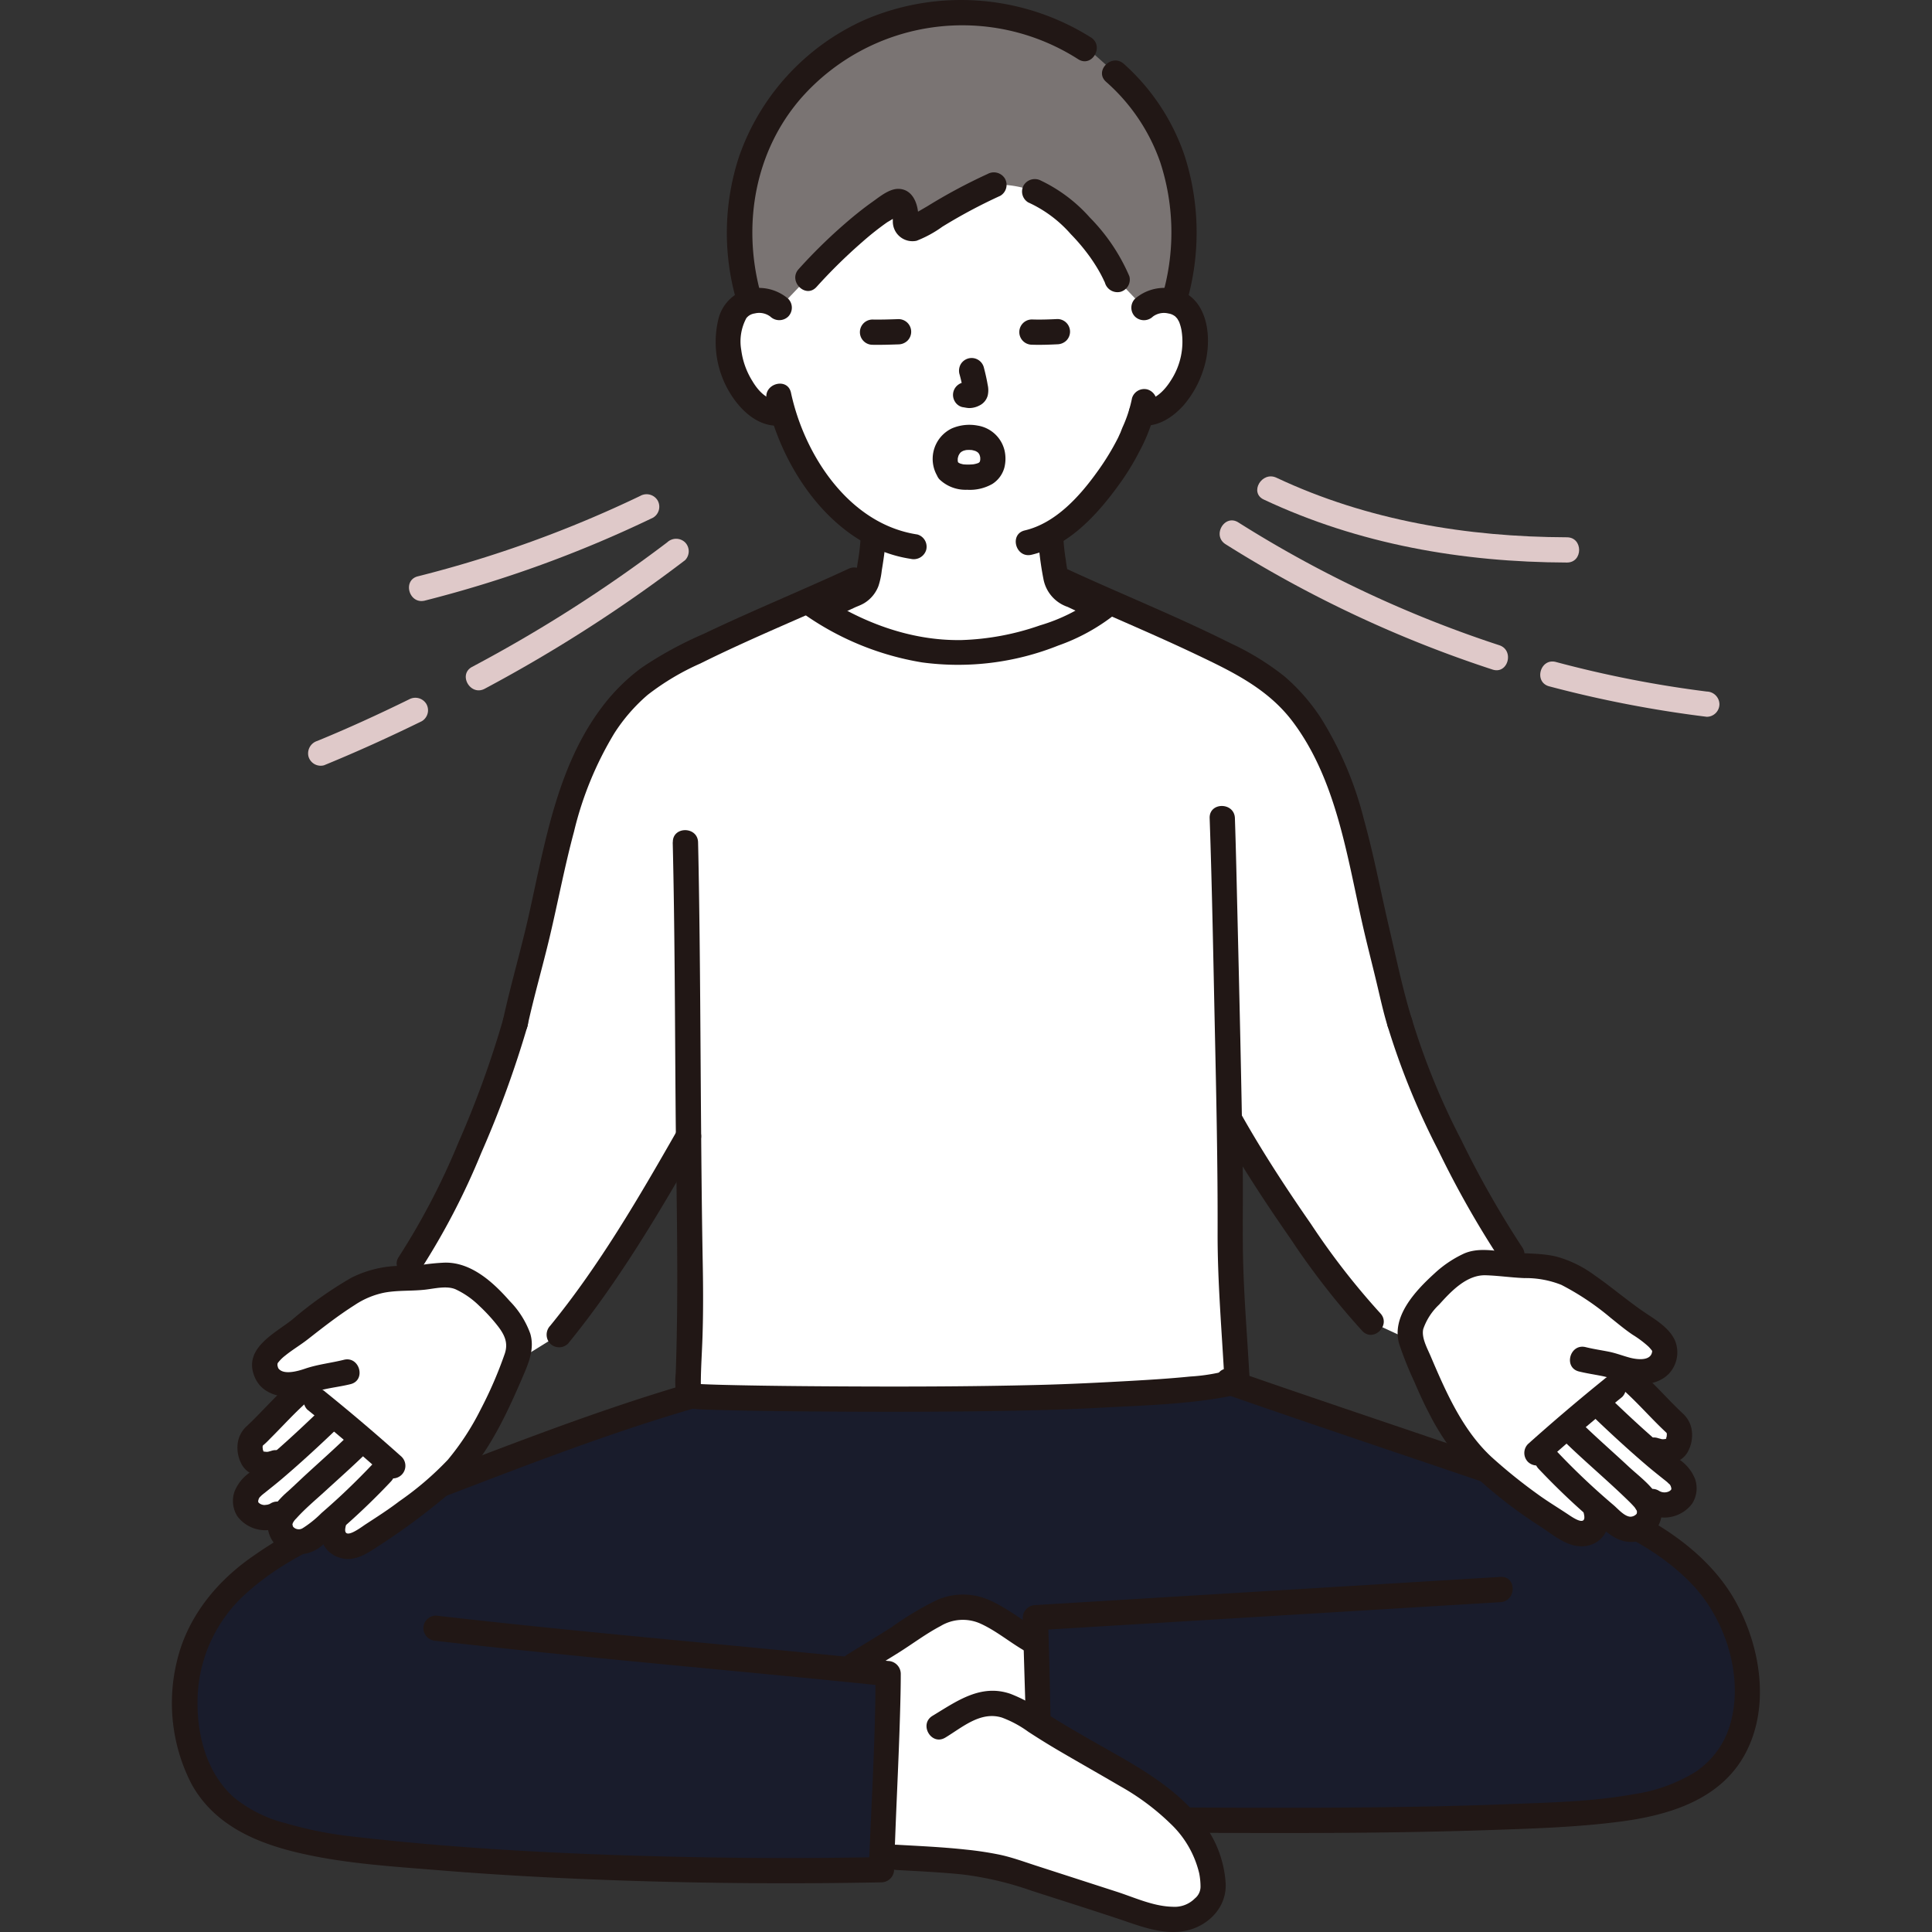 <!DOCTYPE svg PUBLIC "-//W3C//DTD SVG 1.1//EN" "http://www.w3.org/Graphics/SVG/1.1/DTD/svg11.dtd">
<!-- Uploaded to: SVG Repo, www.svgrepo.com, Transformed by: SVG Repo Mixer Tools -->
<svg width="800px" height="800px" viewBox="-27.25 0 306.081 306.081" xmlns="http://www.w3.org/2000/svg" fill="#000000">
<rect x="-27.25" y="0" width="306.081" height="306.081" fill="#333333" stroke="none"/>
<g id="SVGRepo_bgCarrier" stroke-width="0"/>
<g id="SVGRepo_tracerCarrier" stroke-linecap="round" stroke-linejoin="round"/>
<g id="SVGRepo_iconCarrier">
<defs>
<style>.a{fill:#ffffff;}.b{fill:#7a7473;}.c{fill:#211715;}.d{fill:#191c2c;}.e{fill:#dfc9c9;}</style>
</defs>
<path class="a" d="M153.979,48.744a4.717,4.717,0,0,1,3.3-1.144,4.26,4.26,0,0,1,3.8,2.007c1.288,2.133,1.234,6.058.365,8.491a12.351,12.351,0,0,1-3.99,6,4.98,4.98,0,0,1-3.85,1.307c-.48,1.536-1.173,2.951-1.391,3.612-.97,2.635-6.272,11.781-13.02,15.546a38.729,38.729,0,0,0,.566,5.157c.335,1.91.23,3.618,2.886,4.576.175.064,7.707,3.647,7.976,3.758,0,0-.488,20.21-26.044,20.21s-26-19.8-26-19.8c.511-.174,8.911-4.1,9.086-4.167,2.656-.958,2.551-2.666,2.886-4.576a34.952,34.952,0,0,0,.572-5.257,27.315,27.315,0,0,1-7.738-6.657A34.673,34.673,0,0,1,96.8,65.371a5.138,5.138,0,0,1-4.009-1.034A13.015,13.015,0,0,1,88.745,58.1c-.866-2.43-.921-6.357.37-8.488a4.259,4.259,0,0,1,3.8-2.009,4.692,4.692,0,0,1,3.293,1.148S86.35,18.713,125.239,18.713C161.017,18.713,153.979,48.744,153.979,48.744Z"/>
<path class="b" d="M119.482,2.41a33.555,33.555,0,0,0-15.168,6.157A34.427,34.427,0,0,0,89.885,35.582,38.071,38.071,0,0,0,91.549,47.8a5.833,5.833,0,0,1,1.364-.2,4.692,4.692,0,0,1,3.293,1.148l4.488-4.7c3.5-3.9,9.673-9.774,14.006-12.047.508-.266,1.161.094,1.367.943a5.573,5.573,0,0,1,.133,2.033,1.059,1.059,0,0,0,1.509,1.137c3.093-1.719,8.6-5.177,12.513-6.824l.05-.021a15.881,15.881,0,0,1,6.389,1.074,14.787,14.787,0,0,1,4.694,3.016c3.518,3.027,6.891,7.18,8.385,10.938l4.239,4.448a4.717,4.717,0,0,1,3.3-1.144,5.766,5.766,0,0,1,1.45.221,37.747,37.747,0,0,0,1.623-12.239c-.5-11.589-5.32-19.007-10.965-24.046l-3.124-2.789-1.688-1.09a34.685,34.685,0,0,0-19.456-5.649A38.929,38.929,0,0,0,119.482,2.41Z"/>
<path class="c" d="M97.62,47.333A7.133,7.133,0,0,0,90.138,46.2a6.474,6.474,0,0,0-3.6,4.465,15.494,15.494,0,0,0,2.508,12.574C90.8,65.684,93.458,67.8,96.658,67.4a2.063,2.063,0,0,0,2-2,2.012,2.012,0,0,0-2-2c-2.168.273-3.682-1.3-4.718-3.042a12.216,12.216,0,0,1-1.754-4.9,7.813,7.813,0,0,1,.856-5.148c-.292.427-.032.054.063-.039.077-.079.158-.154.241-.226-.15.111-.165.124-.045.042a2.076,2.076,0,0,1,1.03-.43,2.932,2.932,0,0,1,2.461.5,2.053,2.053,0,0,0,2.828,0,2.016,2.016,0,0,0,0-2.828Z"/>
<path class="c" d="M155.394,50.158a2.95,2.95,0,0,1,2.462-.494,2.139,2.139,0,0,1,.953.376c.406.241-.125-.153.159.124.112.108.212.227.321.338-.345-.35-.044-.068.028.067.039.072.244.433.228.4a7.385,7.385,0,0,1,.388,1.362,11.224,11.224,0,0,1-1.669,7.916c-1,1.611-2.653,3.361-4.668,3.163a2.014,2.014,0,0,0-2,2,2.044,2.044,0,0,0,2,2c2.62.258,5.013-1.337,6.686-3.225a16.07,16.07,0,0,0,3.158-5.766c1.217-3.744,1.078-9.481-2.612-11.831a7.129,7.129,0,0,0-8.263.744,2.016,2.016,0,0,0,0,2.828,2.042,2.042,0,0,0,2.829,0Z"/>
<path class="c" d="M152.088,63.1a20.787,20.787,0,0,1-1.493,4.583c-.152.366-.29.738-.435,1.107.23-.585-.18.368-.27.55a39.477,39.477,0,0,1-3.307,5.407c-2.8,3.91-6.614,8.143-11.482,9.286-2.5.588-1.444,4.445,1.064,3.857,5.752-1.351,10.188-6.1,13.556-10.688a39.993,39.993,0,0,0,3.585-5.769,26.658,26.658,0,0,0,2.639-7.27,2.061,2.061,0,0,0-1.4-2.46,2.016,2.016,0,0,0-2.46,1.4Z"/>
<path class="c" d="M94.205,63.28c2.4,11.178,10.764,23.434,22.816,25.255a2.066,2.066,0,0,0,2.46-1.4,2.014,2.014,0,0,0-1.4-2.46C107.317,83.051,100.2,72.17,98.062,62.217c-.541-2.515-4.4-1.451-3.857,1.063Z"/>
<path class="c" d="M145.581,5.93a38.651,38.651,0,0,0-35.76-2.821A37.065,37.065,0,0,0,89.835,24.814a38.662,38.662,0,0,0-.59,22.173c.64,2.492,4.5,1.436,3.857-1.063-2.724-10.6-.692-22.067,6.6-30.42a34.039,34.039,0,0,1,43.863-6.12c2.175,1.39,4.183-2.07,2.019-3.454Z"/>
<path class="c" d="M161.007,46.987a39.792,39.792,0,0,0-.6-22.374A34.254,34.254,0,0,0,150.8,10.122c-1.909-1.718-4.747,1.1-2.829,2.828a30.189,30.189,0,0,1,8.583,12.726,35.8,35.8,0,0,1,.6,20.248c-.616,2.5,3.241,3.565,3.857,1.063Z"/>
<path class="c" d="M135.652,32.068A19.936,19.936,0,0,1,142.4,37.1a31.333,31.333,0,0,1,3.114,3.723c.489.7.95,1.415,1.371,2.156.182.321.357.647.522.978.1.193.186.388.278.582a1.374,1.374,0,0,1,.128.292,2.064,2.064,0,0,0,2.46,1.4,2.013,2.013,0,0,0,1.4-2.46,30.112,30.112,0,0,0-6.272-9.319,24.386,24.386,0,0,0-7.725-5.831,2.066,2.066,0,0,0-2.737.717,2.015,2.015,0,0,0,.718,2.736Z"/>
<path class="c" d="M102.108,45.461a84.148,84.148,0,0,1,7.274-7.146,45.739,45.739,0,0,1,3.936-3.113,21.019,21.019,0,0,0,1.884-1.2q1-.437-1.064-.53a1.674,1.674,0,0,1,.089.483,6.629,6.629,0,0,0-.027,1.018,3.112,3.112,0,0,0,3.76,3.171,18.21,18.21,0,0,0,4.086-2.228,84.507,84.507,0,0,1,9.185-4.9,2.013,2.013,0,0,0,.718-2.737,2.053,2.053,0,0,0-2.736-.717,87.187,87.187,0,0,0-9.5,5.085c-.672.393-1.345.787-2.02,1.175a3.637,3.637,0,0,0-.76.432q1.33,1.521,1.29.424a5.125,5.125,0,0,0,.006-.632c-.079-1.849-.916-4.039-3.075-4.124-1.481-.058-2.988,1.209-4.138,2.023-1.446,1.022-2.831,2.135-4.173,3.289a83.479,83.479,0,0,0-7.566,7.4c-1.72,1.907,1.1,4.745,2.828,2.828Z"/>
<path class="c" d="M109.069,85.579a31.7,31.7,0,0,1-.428,3.488,21.038,21.038,0,0,1-.4,2.208c-.054.191-.286.574-.025.145a3.332,3.332,0,0,0-.227.407c-.089.217.262-.209.062-.076a1.3,1.3,0,0,0-.148.157c-.071.071-.146.137-.223.2.22-.185.107-.082-.065.014-.069.039-.553.3-.29.173-.214.1-.5.2-.695.284l-.229.1c-2.105.957-4.2,1.945-6.3,2.911q-.813.375-1.629.745l-.582.26c-.423.19.526-.2.145-.063a2,2,0,0,0,1.064,3.858c.883-.316,1.739-.757,2.59-1.148q1.938-.888,3.87-1.787l2.856-1.323c.076-.035.156-.064.23-.1.025-.013-.726.294-.36.156.177-.066.351-.142.526-.216a6.276,6.276,0,0,0,.893-.441,5.429,5.429,0,0,0,2.217-2.694,11.755,11.755,0,0,0,.522-2.438c.264-1.6.507-3.2.617-4.823a2.01,2.01,0,0,0-2-2,2.049,2.049,0,0,0-2,2Z"/>
<path class="c" d="M137.2,84.876a50.315,50.315,0,0,0,.868,6.905,5.775,5.775,0,0,0,3.834,4.371c.609.242-.556-.267-.121-.056.14.068.282.131.423.2q.666.312,1.331.627l3.6,1.7c.82.388,1.632.8,2.466,1.16a2.069,2.069,0,0,0,2.737-.718,2.014,2.014,0,0,0-.718-2.736c-1.769-.754-3.49-1.645-5.228-2.467-.844-.4-1.685-.807-2.534-1.194l-.2-.091c-.228-.1-.47-.18-.7-.284.244.113-.317-.192-.382-.23-.314-.18.18.177-.167-.134-.055-.05-.1-.11-.155-.16.05.046.222.362.052.068a3.772,3.772,0,0,0-.2-.356c.206.284.094.269.044.1-.027-.087-.059-.172-.085-.259a21.329,21.329,0,0,1-.452-2.515,34.476,34.476,0,0,1-.416-3.935,2,2,0,0,0-4,0Z"/>
<path class="a" d="M82.759,103.359c5.837-2.9,11.894-5.495,17.886-8.13l.586.4c5.347,3.687,13.667,7.751,23.251,7.776,8.736.022,19.126-3.8,23.4-7.411l.728-.616c7.345,3.227,14.777,6.405,21.777,10.164,15.452,8.3,17.242,29.172,21.114,44.416,1.805,7.109,2.069,9.03,3.01,12.04,3.2,11.367,12.039,28.218,17.683,36.62l1.14,1.833q-.592-.014-1.187-.022c-3.095-.334-5.686-.857-7.274.335-2.279.9-5.414,4.159-6.94,6.187l-.441.586c-.914,1.383-1.737,3.076-1.145,4.848C193.312,211,190,209.453,190,209.453c-5.778-6-16.642-21.8-22.278-31.811l-.218-.388c.128,6.846.207,12.11.184,13.681-.164,11.335.145,10.768.978,26.518l.07,1.325c-3.985,1.469-16.109,1.932-22.522,2.294-16.5.931-58.8.576-63.465.133a1.323,1.323,0,0,1-.972-1.431c-.073-2.5.513-8.855.334-17.766-.132-6.564-.217-14.152-.284-22.008-4.525,7.92-10.06,17.225-15.625,25.042-1.628,2.289-3.26,4.449-4.869,6.411l-6.935,4.3.453-1.356c.592-1.772-.23-3.466-1.145-4.848l-.441-.587c-1.526-2.027-4.661-5.288-6.94-6.187-1.588-1.191-4.179-.669-7.274-.334-.952.014-1.907.032-2.843.082.813-1.334,1.455-2.395,1.455-2.395C43.929,190.847,51.193,173.369,54.4,162c.654-3.01,1.2-4.931,3.01-12.04,3.871-15.244,5.661-36.117,21.114-44.416Q80.614,104.42,82.759,103.359Z"/>
<path class="a" d="M141.3,275.507q-.648-.379-1.326-.777c-.943-.552-1.829-1.132-2.682-1.691-.148-4.734-.294-9.556-.391-12.8-2.351-1.187-4.331-2.806-7.176-4.4-5.68-3.2-9.493.358-14.361,3.472-3.5,2.229-5.1,3.116-8.358,5.171q3.256.327,6.447.66c.013,6.111-.725,22.876-.976,29,1.363.067,2.3.121,2.3.121,4.955.285,13.37.587,17.891,2.049l17.4,5.627c3.855,1.247,9.761,3.938,13.267.381a4.562,4.562,0,0,0,1.606-2.81c.278-8.5-7.1-14.475-14.311-18.594C147.576,279.165,144.729,277.516,141.3,275.507Z"/>
<path class="d" d="M105.791,221.639c-11.413-.057-20.967-.237-23.047-.434a1.067,1.067,0,0,1-.314-.092l-.213.062C63.7,226.58,46.9,233.746,28.79,240.381a65.749,65.749,0,0,0-15.554,8.3c-6.01,4.265-10.192,10.442-11,17.767-1.037,9.344,2.1,18.286,9.643,22.122,4.565,2.322,10.42,3.64,16.32,4.332,28.472,3.341,62.705,3.735,84.2,3.308.062-2.3,1.07-23.942,1.055-31.074q-3.187-.333-6.447-.661c3.254-2.054,4.854-2.941,8.358-5.17,4.868-3.114,8.681-6.67,14.361-3.472,2.844,1.6,4.825,3.214,7.175,4.4.242,8.044.782,25.766.925,27.843,3.349.093,55.757.935,80.583-.594,11.417-.7,24.718-1.1,29.523-11.475,3.72-8.034.7-19.725-5.643-26.373-4.059-4.251-10.8-8.726-19.477-11.756-16.076-5.616-38.831-13.157-55.029-18.809-4.7,1.239-15.606,1.663-21.571,2C137.064,221.588,119.989,221.709,105.791,221.639Z"/>
<path class="c" d="M166.741,220.826c17.211,6.009,34.528,11.709,51.756,17.669,8.093,2.8,16.216,6.154,22.27,12.448,5.238,5.446,8.143,14.264,6.238,21.7a13.669,13.669,0,0,1-5.622,8.062,25.8,25.8,0,0,1-9.834,3.55c-6.713,1.212-13.7,1.329-20.5,1.592-14.281.551-28.584.582-42.874.542-9.8-.028-19.6-.092-29.391-.286-.32-.006-.639-.012-.959-.021l2,2c-.624-9.358-.653-18.785-.933-28.158l-.108-3.635-2,2,24.935-1.511,39.7-2.406,9.051-.548c2.557-.155,2.575-4.156,0-4l-24.935,1.511-39.7,2.406-9.051.548a2.033,2.033,0,0,0-2,2c.262,8.924.525,17.848.837,26.77.059,1.674.093,3.352.2,5.023a2.047,2.047,0,0,0,2,2c8.831.241,17.674.252,26.507.293,14.816.068,29.644.055,44.454-.447,6.972-.235,14.025-.451,20.943-1.374,7.49-1,15.5-3.448,19.4-10.5,4.131-7.455,2.589-17.088-1.379-24.271-4.24-7.677-12.226-12.788-20.1-16.146-4.233-1.806-8.647-3.195-13-4.687q-6.716-2.3-13.441-4.578c-9.163-3.106-18.332-6.2-27.48-9.347q-2.967-1.022-5.929-2.055c-2.435-.851-3.482,3.012-1.063,3.857Z"/>
<path class="a" d="M158.1,286.092a45.882,45.882,0,0,0-7.469-5.184c-3.438-1.963-6.614-3.806-10.657-6.178-5.317-3.118-8.838-7.088-14.762-3.455-1.5.919-2.675,1.662-3.711,2.285l-8.42,5.62c-.218,5.864-.474,11.8-.6,14.945l2.3.13c4.955.285,13.37.587,17.891,2.049l17.4,5.627c3.855,1.247,9.761,3.938,13.267.381a4.562,4.562,0,0,0,1.606-2.81C165.118,294.055,162.152,289.643,158.1,286.092Z"/>
<path class="c" d="M122.509,275.287c2.729-1.65,5.588-4.223,8.977-3.175a17.327,17.327,0,0,1,4.171,2.245c1.624,1.057,3.259,2.075,4.932,3.053,3.213,1.88,6.456,3.711,9.667,5.593a38.176,38.176,0,0,1,7.93,5.913,15.888,15.888,0,0,1,4.552,7.875,11.033,11.033,0,0,1,.208,2.153,2.4,2.4,0,0,1-.9,1.823,4.494,4.494,0,0,1-3.518,1.315c-3.04-.056-6.017-1.461-8.869-2.384l-12.7-4.106c-1.912-.618-3.813-1.321-5.781-1.746a53.335,53.335,0,0,0-5.41-.821c-3.653-.4-7.326-.562-10.993-.77-2.572-.146-2.564,3.855,0,4,3.542.2,7.089.357,10.619.73a52.048,52.048,0,0,1,10.737,2.541c4.56,1.474,9.131,2.917,13.679,4.425,3.217,1.067,6.57,2.461,10.031,2.059,3.891-.452,7.276-3.55,7.088-7.618a17.583,17.583,0,0,0-3.852-9.934c-4.743-6.134-12-9.563-18.552-13.38-2.084-1.214-4.169-2.418-6.188-3.739a25.5,25.5,0,0,0-5.47-2.978c-4.725-1.648-8.511,1.133-12.381,3.472-2.2,1.33-.192,4.79,2.019,3.454Z"/>
<path class="c" d="M109.042,265.558c2-1.241,4.014-2.443,6-3.689,2.239-1.4,4.374-3.027,6.715-4.256a6.824,6.824,0,0,1,6.133-.472c2.6,1.128,4.834,3.058,7.291,4.449,2.244,1.27,4.262-2.184,2.019-3.454-2.671-1.512-5.083-3.538-7.929-4.726a10.273,10.273,0,0,0-8.067.069,49.58,49.58,0,0,0-7.255,4.352c-2.291,1.455-4.626,2.84-6.93,4.273-2.182,1.356-.176,4.818,2.018,3.454Z"/>
<path class="c" d="M79.328,133.453c.329,13.871.346,27.75.454,41.624.11,14.163.524,28.315.024,42.472a12.735,12.735,0,0,0,.037,3.061,3.323,3.323,0,0,0,3.15,2.615c1.082.093,2.173.11,3.258.143,4.176.127,8.354.176,12.531.219,11.53.116,23.065.12,34.6-.095,4.691-.087,9.378-.237,14.063-.488,6.256-.335,12.594-.507,18.781-1.566a18.119,18.119,0,0,0,3.042-.732,2.049,2.049,0,0,0,1.468-1.928c-.373-7.055-1.01-14.122-1.082-21.19-.045-4.455.041-8.907-.029-13.363-.208-13.13-.516-26.26-.833-39.389-.123-5.072-.228-10.146-.4-15.217-.089-2.567-4.089-2.579-4,0,.388,11.19.581,22.389.824,33.583.233,10.688.464,21.369.435,32.059-.022,7.848.675,15.685,1.089,23.517l1.469-1.929a29.52,29.52,0,0,1-6.9,1.23c-3.19.323-6.392.52-9.593.7-4.76.265-9.518.507-14.284.628-11.207.285-22.423.294-33.632.223-4.7-.029-9.4-.076-14.092-.174-1.558-.032-3.116-.068-4.673-.126-.519-.019-1.037-.04-1.555-.071a1.824,1.824,0,0,0-.508-.033c-.6.181,1.008.45.813.551a4.155,4.155,0,0,0-.006-.619c.008-2.479.189-4.959.268-7.436.123-3.8.109-7.6.039-11.407-.128-6.932-.2-13.865-.255-20.8-.119-13.955-.148-27.911-.4-41.864q-.038-2.1-.087-4.2c-.061-2.57-4.061-2.58-4,0Z"/>
<path class="c" d="M139.806,93.614c7.438,3.437,15.027,6.54,22.426,10.062,5.775,2.748,11.394,5.436,15.324,10.664,6.851,9.112,8.571,21.1,11.01,31.927.751,3.34,1.626,6.65,2.41,9.982.5,2.105.962,4.217,1.6,6.285.76,2.451,4.622,1.405,3.857-1.064-1.461-4.713-2.465-9.627-3.591-14.427-1.341-5.715-2.421-11.491-3.992-17.151a55.97,55.97,0,0,0-6.837-16.141,31.119,31.119,0,0,0-5.755-6.585,42.422,42.422,0,0,0-8.62-5.291c-8.453-4.233-17.238-7.751-25.816-11.715a2.059,2.059,0,0,0-2.737.718,2.016,2.016,0,0,0,.718,2.736Z"/>
<path class="c" d="M107.078,90.16c-7.581,3.5-15.319,6.659-22.853,10.265a60.273,60.273,0,0,0-9.786,5.331,30.53,30.53,0,0,0-6.259,6.186c-7.171,9.414-9.111,21.7-11.631,32.951-1.243,5.555-2.869,11.017-4.083,16.577-.547,2.509,3.308,3.581,3.857,1.064,1.035-4.741,2.4-9.4,3.52-14.124,1.311-5.541,2.361-11.143,3.842-16.643a54.592,54.592,0,0,1,6.393-15.6,27.73,27.73,0,0,1,5.27-6.072,39.744,39.744,0,0,1,8.354-4.979c8.323-4.14,16.959-7.607,25.395-11.5a2.016,2.016,0,0,0,.717-2.736,2.046,2.046,0,0,0-2.736-.718Z"/>
<path class="c" d="M146.465,94.584a28.046,28.046,0,0,1-8.953,4.492,41.356,41.356,0,0,1-12.441,2.328c-8.2.136-16.134-2.913-22.831-7.5-2.129-1.458-4.132,2.006-2.019,3.453a45.188,45.188,0,0,0,18.618,7.587,42.76,42.76,0,0,0,21.578-2.676,31.142,31.142,0,0,0,8.876-4.858c1.984-1.645-.86-4.461-2.828-2.828Z"/>
<path class="c" d="M62.742,212.867c8.03-9.83,14.53-20.879,20.815-31.872,1.28-2.238-2.175-4.255-3.454-2.018C74,189.659,67.718,200.485,59.914,210.038a2.059,2.059,0,0,0,0,2.829,2.014,2.014,0,0,0,2.828,0Z"/>
<path class="c" d="M52.466,161.47a157.347,157.347,0,0,1-7.095,19.55,112.233,112.233,0,0,1-9.44,18.1c-1.439,2.143,2.025,4.147,3.454,2.019a113.148,113.148,0,0,0,9.6-18.464,164.8,164.8,0,0,0,7.34-20.139c.7-2.481-3.155-3.54-3.857-1.064Z"/>
<path class="c" d="M165.99,178.651c3.413,6.044,7.225,11.872,11.193,17.564a120.966,120.966,0,0,0,11.4,14.652c1.783,1.863,4.609-.968,2.829-2.829a115.692,115.692,0,0,1-10.987-14.15c-3.888-5.595-7.627-11.321-10.978-17.256-1.266-2.241-4.723-.228-3.454,2.019Z"/>
<path class="c" d="M192.579,162.534a117.74,117.74,0,0,0,8.041,19.725,153.679,153.679,0,0,0,9.844,17.373c1.424,2.129,4.891.129,3.454-2.019a153.052,153.052,0,0,1-9.671-17.024,112.674,112.674,0,0,1-7.811-19.119c-.7-2.471-4.564-1.421-3.857,1.064Z"/>
<path class="e" d="M74.2,78.558A186.454,186.454,0,0,1,38.971,91.3c-2.5.6-1.442,4.46,1.063,3.857A191.68,191.68,0,0,0,76.215,82.011a2.016,2.016,0,0,0,.717-2.736,2.044,2.044,0,0,0-2.736-.717Z"/>
<path class="e" d="M172.959,79.138c15.077,7.093,31.452,9.93,48.037,9.983,2.574.009,2.578-3.991,0-4-15.846-.051-31.6-2.653-46.018-9.437-2.316-1.09-4.349,2.357-2.019,3.454Z"/>
<path class="e" d="M37.561,110.8c-4.777,2.343-9.616,4.565-14.54,6.583a2.066,2.066,0,0,0-1.4,2.46,2.013,2.013,0,0,0,2.461,1.4c5.244-2.149,10.406-4.491,15.495-6.986a2.019,2.019,0,0,0,.717-2.736,2.042,2.042,0,0,0-2.736-.718Z"/>
<path class="e" d="M78.453,85.922a227.126,227.126,0,0,1-30.919,19.734c-2.264,1.226-.247,4.681,2.019,3.454A233.289,233.289,0,0,0,81.282,88.751a2.012,2.012,0,0,0,0-2.829,2.054,2.054,0,0,0-2.829,0Z"/>
<path class="e" d="M218.184,108.733a185.739,185.739,0,0,0,24.971,4.826,2.01,2.01,0,0,0,2-2,2.05,2.05,0,0,0-2-2,178.187,178.187,0,0,1-23.908-4.683c-2.49-.663-3.552,3.194-1.063,3.857Z"/>
<path class="e" d="M166.91,86.217a189.924,189.924,0,0,0,42.3,19.86c2.454.8,3.5-3.062,1.064-3.857a185.551,185.551,0,0,1-41.342-19.457c-2.185-1.375-4.195,2.084-2.019,3.454Z"/>
<path class="c" d="M81.685,219.246C65.5,223.987,49.87,230.343,34.1,236.28c-3.825,1.44-7.705,2.756-11.406,4.5A68.584,68.584,0,0,0,12.6,246.7c-5.664,3.976-10.17,9.564-11.8,16.393a28.009,28.009,0,0,0,2.269,19.5c3.393,6.188,9.551,9.088,16.151,10.741,7.524,1.884,15.467,2.341,23.176,2.972,7.783.636,15.58,1.087,23.382,1.409q21.114.87,42.259.571,2.182-.029,4.363-.072a2.038,2.038,0,0,0,2-2c.233-8.193.7-16.378.936-24.571.062-2.167.121-4.335.119-6.5a2.053,2.053,0,0,0-2-2c-18.579-1.937-37.189-3.551-55.77-5.466q-7.935-.818-15.861-1.722a2.011,2.011,0,0,0-2,2,2.048,2.048,0,0,0,2,2c18.742,2.155,37.534,3.833,56.31,5.654q7.664.743,15.321,1.534l-2-2c.009,9.023-.519,18.059-.9,27.072-.055,1.334-.121,2.667-.159,4l2-2q-19.525.382-39.056-.228c-14.8-.454-29.606-1.293-44.319-2.984a62.294,62.294,0,0,1-11.051-2.164,21.031,21.031,0,0,1-8.292-4.187c-4.414-4.063-5.863-10.29-5.609-16.1a23.129,23.129,0,0,1,8.02-16.423c5.556-4.93,12.6-8.1,19.489-10.652,15.047-5.579,29.9-11.708,45.208-16.558q2.971-.941,5.962-1.816c2.466-.722,1.417-4.583-1.063-3.857Z"/>
<path class="a" d="M237.7,232.909c-.676-.538-1.43-1.129-2.186-1.764-.592-.5-1.281-1.094-2.022-1.748l1.293.338c1.766.638,3.23.073,3.653-.782a2.917,2.917,0,0,0-.29-3.405c-2.01-1.845-5.179-5.378-7.352-7.223l-1.947-1.84.55.208a7.1,7.1,0,0,0,5.532.116,2.928,2.928,0,0,0,1.45-3.406c-.318-1.041-1.8-2.284-4.14-3.785-.744-.476-3.656-2.893-4.385-3.393-3.052-2.089-4.768-3.587-7.393-4.687-2.34-.979-5.346-1.06-8.318-1.105-3.095-.334-5.686-.857-7.274.335-2.279.9-5.414,4.159-6.94,6.187l-.441.586c-.914,1.383-1.737,3.076-1.145,4.848l.566,1.695c3.09,7.194,3.952,9.764,8.8,16.132,1.726,2.27,6.717,6,8.95,7.719,2.072,1.6,4.02,2.679,6.179,4.165,1.74,1.2,3.54,1.269,4.569-.265.6-.9.451-1.791-.04-3.359,1.06.932,2.166,1.872,3.345,2.843a5.356,5.356,0,0,0,1.507.833,3.09,3.09,0,0,0,2.651-.415,2.537,2.537,0,0,0,1.168-2.783,5.9,5.9,0,0,0-1.708-2.422l2.226,1.365a3.552,3.552,0,0,0,4.439-.559,2.787,2.787,0,0,0-.516-3.8C238.233,233.335,237.972,233.126,237.7,232.909Z"/>
<path class="c" d="M229.38,219.74c2.127,1.818,4,3.918,5.979,5.894.42.42.847.831,1.277,1.239.067.06.132.122.194.187-.146-.207-.179-.247-.1-.122a1.612,1.612,0,0,1,.11.194c-.087-.219-.106-.257-.06-.115a1.9,1.9,0,0,1,.062.236q-.033-.339-.016-.109c0,.091-.061.693.015.3a4.35,4.35,0,0,0-.164.584l.031-.081q-.156.264.126-.122a1.371,1.371,0,0,1-.123.13q-.162.15.161-.116a1.636,1.636,0,0,1-.17.1q-.195.1.162-.054c-.1.086-.31.09-.434.126.448-.13.023,0-.125,0-.12,0-.239,0-.358-.013.19.03.21.031.061,0-.231-.069-.465-.116-.694-.194a2.015,2.015,0,0,0-2.461,1.4,2.048,2.048,0,0,0,1.4,2.46c1.984.67,4.709.39,5.859-1.6a5.5,5.5,0,0,0,.62-3.705,4.48,4.48,0,0,0-1.465-2.5c-2.4-2.265-4.546-4.8-7.057-6.948a2,2,0,0,0-2.829,2.829Z"/>
<path class="c" d="M224.847,224.151c2.871,2.764,5.807,5.474,8.84,8.059.852.726,1.728,1.42,2.6,2.118.2.156.393.31.586.47.06.05.576.575.393.324.045.062.279.546.155.231.014.035.147.62.1.238a2.616,2.616,0,0,1,.008.386c.035-.185.035-.206,0-.064s-.026.123.046-.041c-.121.2-.122.214,0,.051a1.205,1.205,0,0,1-.625.434,1.634,1.634,0,0,1-1.391-.187c-2.23-1.295-4.246,2.161-2.018,3.454a5.537,5.537,0,0,0,7.3-1.42,4.526,4.526,0,0,0,.444-3.915,6.723,6.723,0,0,0-2.579-3.12c-3.856-3.062-7.483-6.433-11.029-9.846-1.855-1.786-4.687,1.039-2.828,2.828Z"/>
<path class="c" d="M220.572,228.361c3.357,3.269,6.965,6.273,10.309,9.554.276.271.729.745.878.94,0,0,.209.332.294.465.021.034.117.3.047.086-.08-.239-.011.137,0,.054-.029.177-.008.33-.1.412a1.345,1.345,0,0,1-.968.416c-.956-.057-1.959-1.25-2.644-1.832q-1.47-1.249-2.9-2.544-3.195-2.9-6.153-6.037c-1.774-1.872-4.6.96-2.828,2.829,2.041,2.154,4.156,4.236,6.36,6.224q1.716,1.547,3.491,3.028c1.345,1.126,2.706,2.233,4.54,2.323a4.82,4.82,0,0,0,4.764-6.652c-.965-2.126-3.243-3.743-4.914-5.3-2.439-2.276-4.957-4.463-7.348-6.79-1.845-1.8-4.676,1.028-2.828,2.828Z"/>
<path class="c" d="M222.9,217.279c1.21.3,2.442.478,3.663.722,1.252.249,2.416.744,3.652,1.029,2.306.53,5.156.428,6.913-1.379a4.947,4.947,0,0,0,1.015-5.2c-.8-1.912-2.829-3.2-4.485-4.294-2.81-1.858-5.5-4.2-8.347-6.164a18.316,18.316,0,0,0-5.874-2.886c-2.635-.656-5.311-.439-7.976-.747-2.24-.259-4.679-.7-6.816.258a17.9,17.9,0,0,0-4.666,3.159c-2.974,2.71-6.866,6.827-5.541,11.2a56.44,56.44,0,0,0,2.372,5.913c.724,1.682,1.467,3.358,2.324,4.976a37.318,37.318,0,0,0,6.743,9.469,74.1,74.1,0,0,0,10.829,8.451c2.18,1.41,4.581,3.6,7.373,3.126,3-.512,4.08-3.408,3.468-6.1-.571-2.509-4.428-1.447-3.857,1.064.463,2.036-1.609.651-2.409.115-1.686-1.129-3.433-2.166-5.067-3.371a82.878,82.878,0,0,1-7.159-5.784c-4.614-4.27-7.253-10.348-9.671-16.023-.519-1.215-1.46-2.893-1.153-4.254a9.59,9.59,0,0,1,2.525-3.884c1.885-2.094,4.355-4.733,7.378-4.638,2.045.064,4.073.37,6.122.448a15.217,15.217,0,0,1,5.866,1.078,41.79,41.79,0,0,1,7.807,5.224c1.152.915,2.283,1.875,3.508,2.691a16.724,16.724,0,0,1,2.457,1.84,5.614,5.614,0,0,1,.545.624c.062.081.067.081.051.2-.2,1.51-2.344,1.277-3.607.931-1.1-.3-2.134-.705-3.256-.929-1.222-.243-2.453-.42-3.664-.721-2.5-.622-3.563,3.234-1.063,3.857Z"/>
<path class="c" d="M217.653,231.605q5.919-5.3,12.1-10.293a2.007,2.007,0,0,0,0-2.829,2.059,2.059,0,0,0-2.829,0q-6.18,4.992-12.1,10.293a2.014,2.014,0,0,0,0,2.829,2.047,2.047,0,0,0,2.828,0Z"/>
<path class="a" d="M13.491,234.915c.676-.537,1.43-1.128,2.186-1.763.592-.5,1.281-1.095,2.022-1.749l-1.293.338c-1.766.639-3.23.074-3.653-.781a2.916,2.916,0,0,1,.29-3.405c2.01-1.845,5.179-5.378,7.352-7.223l1.947-1.84-.55.208a7.1,7.1,0,0,1-5.532.116,2.929,2.929,0,0,1-1.45-3.406c.318-1.041,1.8-2.285,4.14-3.785.744-.476,3.656-2.894,4.385-3.393,3.052-2.089,4.768-3.588,7.393-4.687,2.34-.98,5.346-1.06,8.318-1.1,3.095-.335,5.686-.857,7.274.334,2.279.9,5.414,4.16,6.94,6.187l.441.587c.915,1.382,1.737,3.076,1.145,4.848l-.566,1.7c-3.09,7.193-3.952,9.763-8.8,16.131-1.726,2.271-6.717,6-8.95,7.72-2.072,1.595-4.02,2.679-6.179,4.164-1.74,1.2-3.54,1.269-4.569-.265-.6-.9-.451-1.79.04-3.358-1.06.932-2.166,1.871-3.345,2.842a5.36,5.36,0,0,1-1.507.834,3.091,3.091,0,0,1-2.651-.416,2.536,2.536,0,0,1-1.168-2.783,5.9,5.9,0,0,1,1.708-2.422L16.638,239.9a3.553,3.553,0,0,1-4.439-.56,2.786,2.786,0,0,1,.516-3.8C12.957,235.341,13.218,235.133,13.491,234.915Z"/>
<path class="c" d="M18.981,218.918c-2.511,2.147-4.658,4.683-7.057,6.948a4.486,4.486,0,0,0-1.465,2.495,5.5,5.5,0,0,0,.62,3.706c1.151,1.994,3.875,2.273,5.859,1.6a2,2,0,1,0-1.064-3.857c-.2.067-.4.117-.6.174q-.367.068-.035.015c-.09.008-.18.012-.269.012s-.584-.081-.321-.007c.3.083-.3-.089-.326-.115l.22.087a2.3,2.3,0,0,1-.229-.136l.205.157a1.685,1.685,0,0,1-.167-.171c.177.243.227.3.153.17-.039-.075-.037-.064,0,.033-.031-.191-.125-.392-.164-.584.08.388.016-.115.01-.209-.027-.471-.07.26.027-.139.108-.442-.164.251.035-.093s-.281.22.086-.082c.471-.388.895-.853,1.326-1.284,1.975-1.977,3.852-4.077,5.979-5.895a2.01,2.01,0,0,0,0-2.828,2.052,2.052,0,0,0-2.829,0Z"/>
<path class="c" d="M23.515,223.33c-3.546,3.413-7.173,6.784-11.029,9.846a6.718,6.718,0,0,0-2.579,3.12,4.53,4.53,0,0,0,.444,3.915,5.539,5.539,0,0,0,7.3,1.42c2.225-1.292.213-4.75-2.019-3.454-.085.052-.172.1-.261.143q.357-.138.028-.017c-.17.045-.335.1-.508.134.42-.09-.145-.007-.207,0-.24-.018-.256-.011-.051.02a2.494,2.494,0,0,1-.294-.066,1.224,1.224,0,0,1-.723-.46c.252.322-.162-.238.064.08q-.078-.35-.019-.026a2.633,2.633,0,0,1,.008-.387c-.044.351.068-.16.1-.238-.12.3.136-.2.155-.23-.186.253.234-.193.3-.249.222-.187.451-.365.678-.546.875-.7,1.752-1.391,2.6-2.117,3.033-2.585,5.969-5.3,8.84-8.059,1.858-1.789-.972-4.615-2.828-2.828Z"/>
<path class="c" d="M27.79,227.539c-2.118,2.062-4.333,4.014-6.508,6.014-.966.888-1.906,1.8-2.88,2.682a15.32,15.32,0,0,0-2.457,2.657,4.726,4.726,0,0,0,2.876,7.237,5.744,5.744,0,0,0,5.075-1.39c1.225-.98,2.412-2.016,3.587-3.055q3.757-3.321,7.2-6.974c1.77-1.868-1.054-4.7-2.828-2.828-1.722,1.817-3.5,3.586-5.333,5.286q-1.4,1.291-2.837,2.535a16.977,16.977,0,0,1-2.955,2.385,1.164,1.164,0,0,1-.977.144,1.073,1.073,0,0,1-.634-.46c.086.149-.051-.32-.036-.139.013.164,0-.212.008-.193.021.058.077-.218-.038.051a2.583,2.583,0,0,1,.637-.927c1.4-1.563,3.08-2.955,4.625-4.371,2.11-1.934,4.252-3.829,6.3-5.825,1.848-1.8-.982-4.627-2.828-2.829Z"/>
<path class="c" d="M27.231,215.429c-2.054.511-4.146.721-6.156,1.409-1.019.348-3.438,1.087-4.24-.08a2.288,2.288,0,0,1-.132-.492c0-.041.039-.405-.012-.136,0-.009.1-.295.027-.138a6.151,6.151,0,0,1,1.212-1.226c1.145-.929,2.429-1.682,3.593-2.592,2.437-1.906,4.719-3.7,7.416-5.417a13.109,13.109,0,0,1,4.715-1.97c2.155-.4,4.36-.223,6.527-.478,1.436-.169,3.373-.649,4.754-.045a13.433,13.433,0,0,1,3.723,2.595,27.8,27.8,0,0,1,2.931,3.186c1.083,1.392,1.709,2.681,1.136,4.4a65.019,65.019,0,0,1-3.844,8.883,41.2,41.2,0,0,1-5.193,7.951A49.241,49.241,0,0,1,36,237.85c-1.72,1.318-3.533,2.473-5.346,3.655-.706.46-3.7,2.786-3.152.375.571-2.506-3.285-3.576-3.857-1.063-.546,2.4.131,4.905,2.625,5.869s4.591-.551,6.587-1.847a105.011,105.011,0,0,0,10.3-7.59c6.181-5.175,9.485-12.3,12.589-19.55.879-2.055,1.673-4.154,1.017-6.405a14.273,14.273,0,0,0-3.271-5.185c-2.6-2.958-6.068-6.14-10.248-6.074a32.967,32.967,0,0,0-3.289.3c-1.462.17-2.936.121-4.405.228a17.794,17.794,0,0,0-7.134,1.865,62.344,62.344,0,0,0-9.39,6.652c-2.856,2.254-7.921,4.638-5.864,9.221,1.167,2.6,4.206,3.28,6.8,2.911,1.393-.2,2.658-.756,4.022-1.071,1.427-.33,2.883-.5,4.306-.856,2.5-.622,1.439-4.481-1.063-3.857Z"/>
<path class="c" d="M36.365,230.783q-5.919-5.3-12.1-10.293a2.05,2.05,0,0,0-2.829,0,2.022,2.022,0,0,0,0,2.828q6.18,4.992,12.1,10.293a2,2,0,1,0,2.828-2.828Z"/>
<path class="c" d="M121.623,75.978a5.958,5.958,0,0,0,4.329,1.614,7.185,7.185,0,0,0,4.014-.922,4.453,4.453,0,0,0,1.907-2.6,5.86,5.86,0,0,0,.025-2.7,5.227,5.227,0,0,0-4.269-3.946,7.02,7.02,0,0,0-4.082.448,5.36,5.36,0,0,0-1.924,8.1,2.014,2.014,0,0,0,2.828,0,2.044,2.044,0,0,0,0-2.828c-.223-.246.311.466.18.241-.022-.037-.049-.072-.072-.109a2.267,2.267,0,0,1-.142-.283l.2.477a2.876,2.876,0,0,1-.177-.665l.071.532a3.788,3.788,0,0,1,0-.975l-.072.532a3.979,3.979,0,0,1,.255-.948l-.2.477a3.692,3.692,0,0,1,.274-.53c.109-.174.368-.425-.1.106.069-.077.132-.158.2-.233s.151-.146.228-.217c.031-.029.068-.052.1-.081-.44.423-.367.272-.222.177a3.922,3.922,0,0,1,.625-.337l-.477.2a4.216,4.216,0,0,1,.944-.251l-.532.071a5.7,5.7,0,0,1,1.482.007l-.532-.071a4.522,4.522,0,0,1,1.1.3l-.478-.2a3.537,3.537,0,0,1,.554.3.916.916,0,0,0,.129.091c.011,0-.426-.356-.26-.2.072.07.149.134.219.206s.114.134.174.2c.115.124-.325-.475-.192-.244.019.033.044.063.064.095a3.208,3.208,0,0,1,.26.5l-.2-.478a3.7,3.7,0,0,1,.237.889l-.072-.531a3.848,3.848,0,0,1,0,.971l.071-.532a3.219,3.219,0,0,1-.2.755l.2-.477a2.46,2.46,0,0,1-.126.258c-.02.034-.042.066-.061.1-.148.261.332-.39.162-.207-.071.077-.139.154-.216.225-.152.14-.337.137.132-.094-.184.091-.348.211-.538.3l.477-.2a4.878,4.878,0,0,1-1.17.3l.531-.072a8.542,8.542,0,0,1-2.167.022l.532.071a4.648,4.648,0,0,1-1.058-.278l.477.2a4.483,4.483,0,0,1-.509-.267c-.287-.173.358.332.1.084-.069-.067-.141-.13-.208-.2a2,2,0,0,0-2.828,2.828Z"/>
<path class="c" d="M124.754,59.248a27.021,27.021,0,0,1,.632,2.893l-.072-.532a1.718,1.718,0,0,1,.011.4l.072-.531a1,1,0,0,1-.044.179l.2-.478a.651.651,0,0,1-.063.116l.313-.4a.6.6,0,0,1-.095.093l.405-.313a1.929,1.929,0,0,1-.229.122l.478-.2a1.676,1.676,0,0,1-.386.113l.531-.072a1.512,1.512,0,0,1-.362,0l.532.071c-.137-.019-.271-.052-.408-.071a1.512,1.512,0,0,0-.8-.035,1.489,1.489,0,0,0-.744.237,2,2,0,0,0-.718,2.736,1.914,1.914,0,0,0,1.2.919c.357.049.7.138,1.066.154a3.493,3.493,0,0,0,1.631-.4,2.462,2.462,0,0,0,1.333-1.611,3.836,3.836,0,0,0-.014-1.679c-.157-.932-.373-1.855-.612-2.769a2,2,0,0,0-2.46-1.4,2.03,2.03,0,0,0-1.2.919,2.1,2.1,0,0,0-.2,1.541Z"/>
<path class="c" d="M136.236,54.611c1.344.046,2.693,0,4.036-.066a2.11,2.11,0,0,0,1.415-.586,2,2,0,0,0,0-2.828,2,2,0,0,0-1.415-.586c-1.343.067-2.692.112-4.036.066a2,2,0,0,0,0,4Z"/>
<path class="c" d="M110.983,54.624c1.374.025,2.75-.02,4.123-.066a2.092,2.092,0,0,0,1.414-.585,2,2,0,0,0-1.414-3.415c-1.373.046-2.749.091-4.123.066a2,2,0,0,0,0,4Z"/>
</g>
</svg>